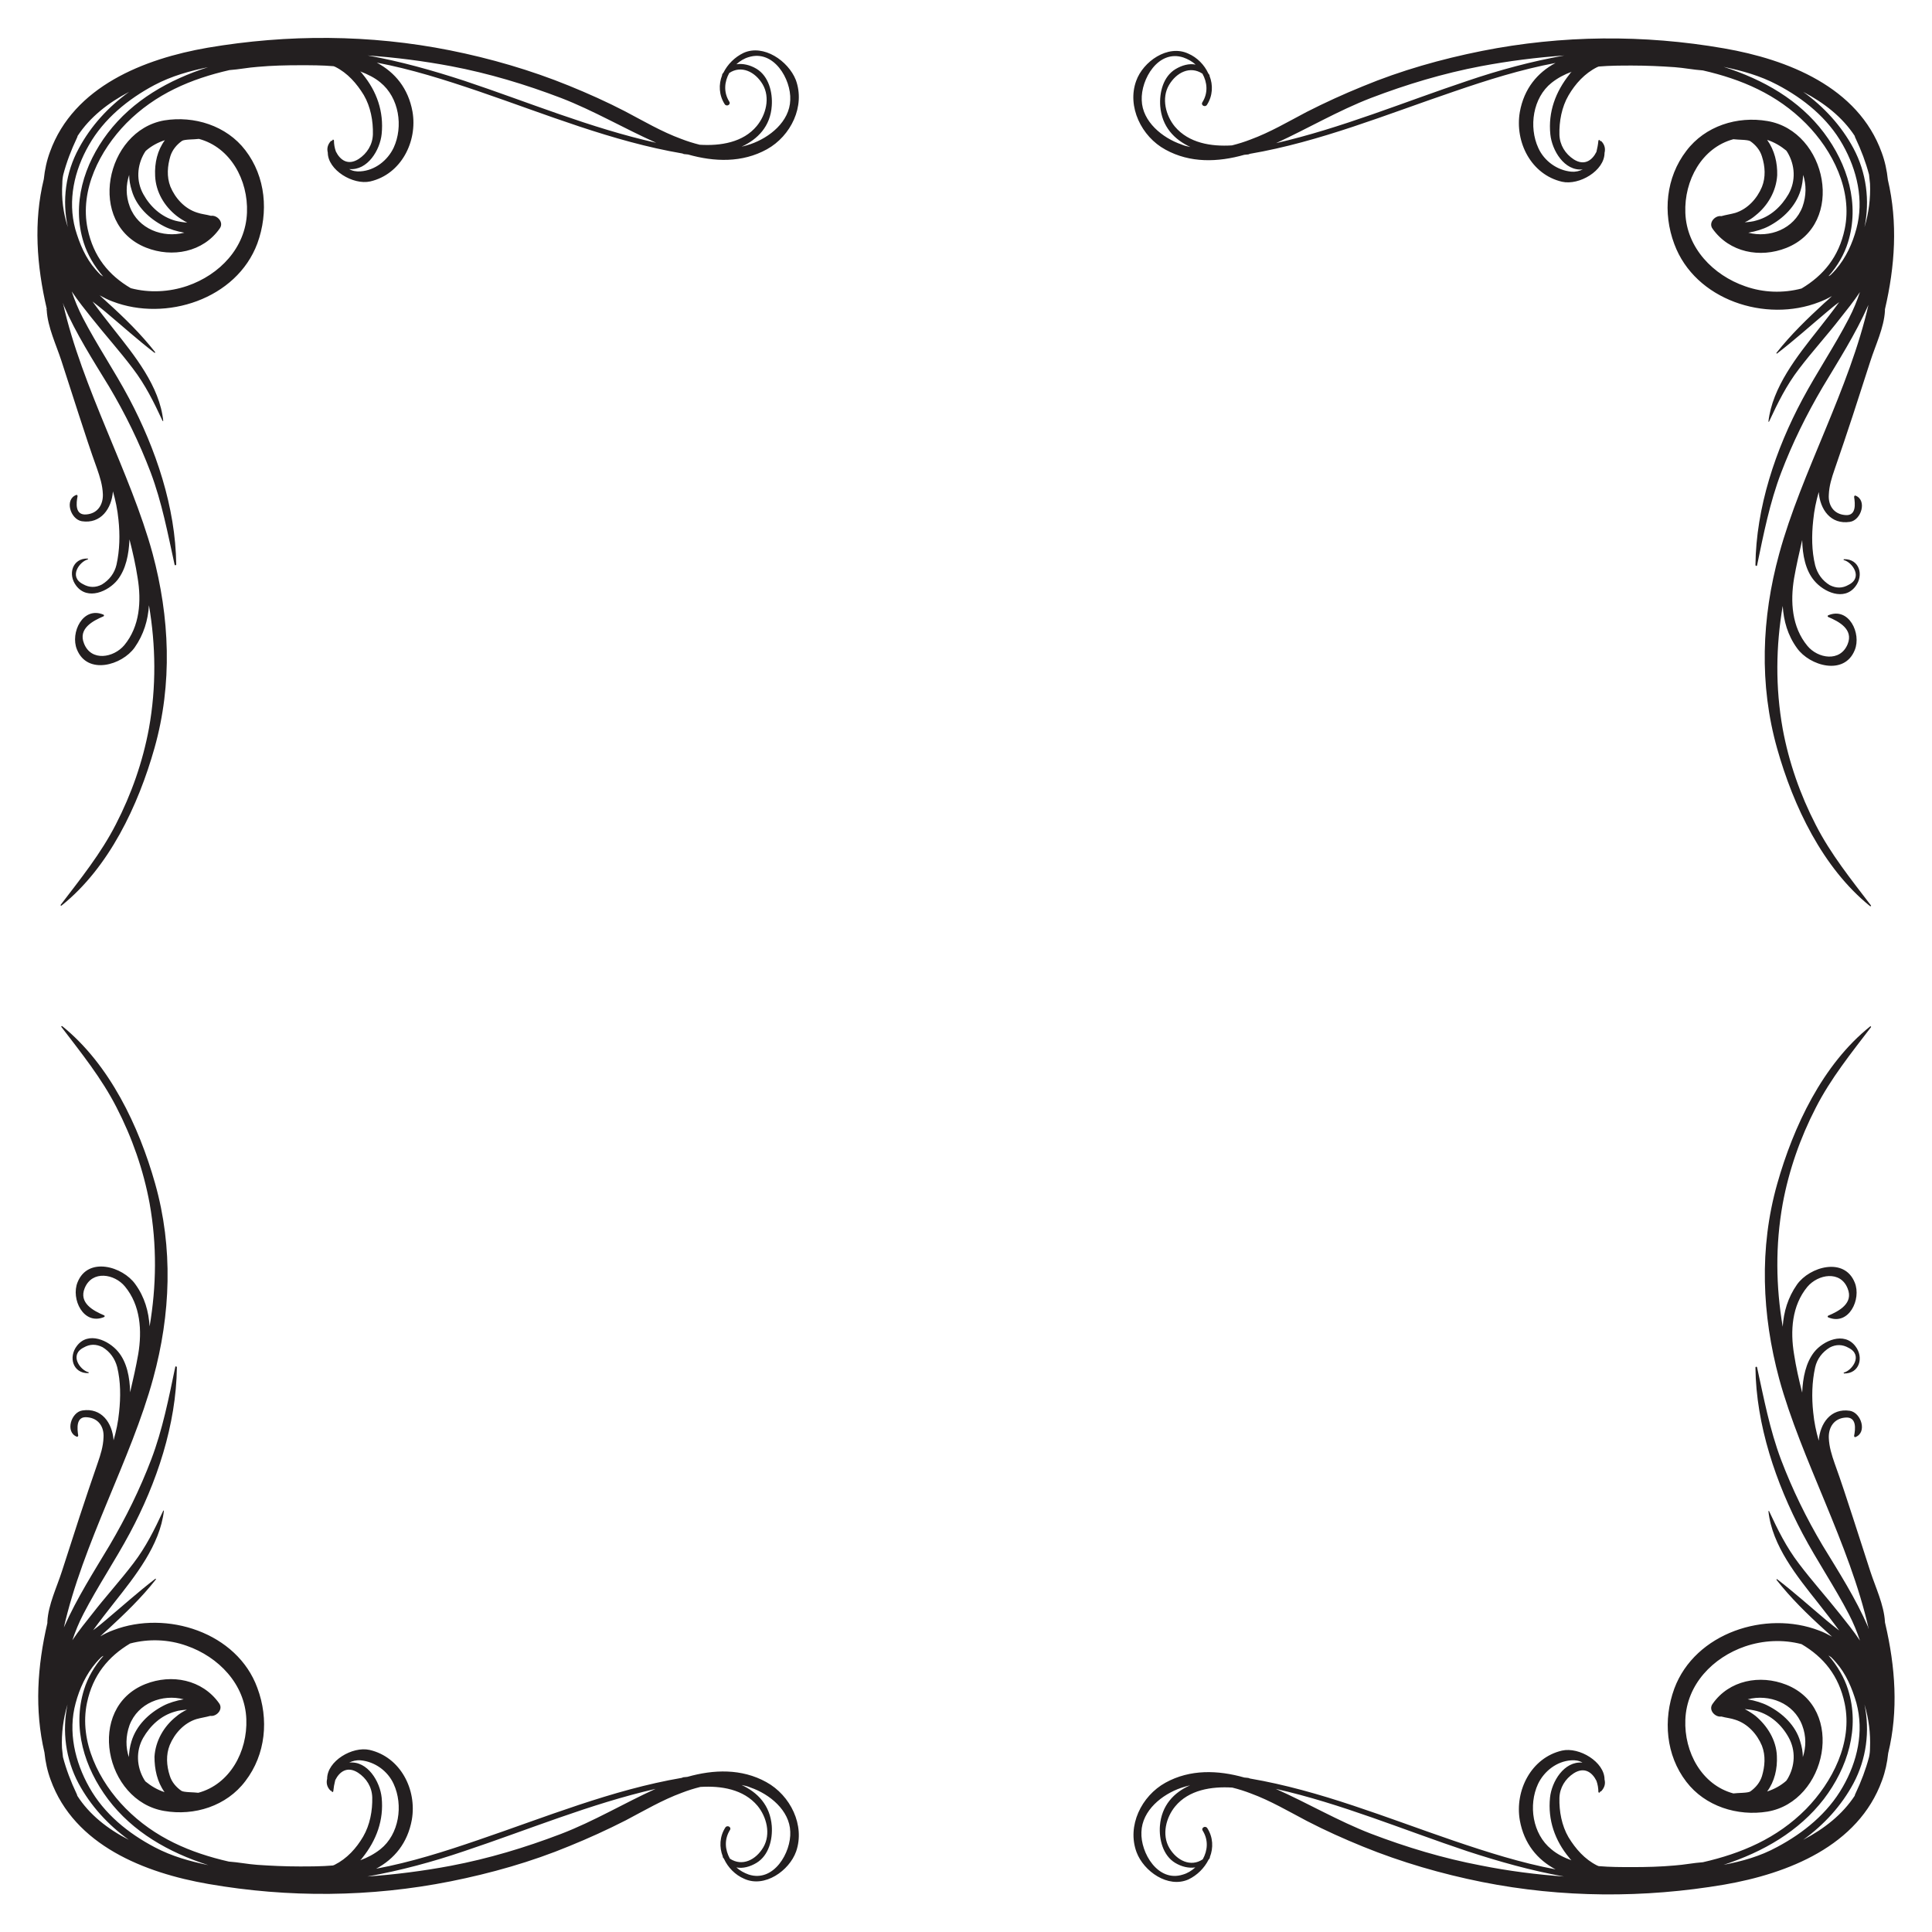 <svg id="Layer_1" xmlns="http://www.w3.org/2000/svg" viewBox="0 0 595.3 595.3"><style>.st0{fill:#231f20}</style><path class="st0" d="M229.1 16.3c-2.7 1.3-4.9 3.5-6.2 6.1-.1.1-.2.2-.3.4-.1.1-.1.3-.1.4-1.1 2.8-1 6.1.8 8.9.6.9 2 .1 1.4-.8-1.8-2.9-1.5-6.1 0-8.8 3.7-2.5 8-.4 10.3 3.5 2.4 4.1 1 9.4-1.8 12.8-4.2 5.1-11.2 6.2-17.6 5.8-2-.5-3.9-1.1-5.7-1.8-6-2.2-11.6-5.5-17.3-8.5-5.6-2.9-11.4-5.5-17.3-7.9-11.8-4.8-24.2-8.4-36.7-10.9-24.6-4.9-49.9-5-74.6-.8-19.6 3.4-41.3 11.9-48.6 32.1-1 2.7-1.6 5.5-1.9 8.4-3.2 13.1-2.2 26.6.9 39.9 0 .1-.1.3 0 .5.3 5.2 2.9 10.6 4.5 15.5 1.8 5.6 3.6 11.1 5.4 16.7 1.8 5.5 3.6 11.1 5.6 16.6.9 2.6 1.7 5.1 1.8 7.9.1 3.2-1.6 5.9-5 6.2-3.7.4-3.2-3.6-2.8-5.6 0-.2-.1-.5-.4-.4-3.7 1.4-1.8 7.5 1.7 8.1 5.9.9 9.2-3.9 9.6-9.2.8 2.8 1.4 5.6 1.7 8.7.5 4.6.4 9.4-.6 13.9-.6 2.6-2.2 4.7-4.5 6.1-1.9 1-3.9 1-5.8-.1-4.6-2.3-1-7 1.4-7.6.2 0 .1-.3 0-.3-4.7-.1-6.2 4.9-3.5 8.4 3.5 4.6 9.9 1.7 12.7-1.8 2.6-3.3 3.5-7.9 3.7-12.5 1 3.9 1.9 7.9 2.5 11.8 1.2 7.2.7 15-4.1 20.8-3.3 3.9-10.2 5.1-12.4-.5-1.9-4.6 2.7-7 6-8.4.2-.1.2-.4 0-.5-6.4-2.7-10.3 5.6-8.2 10.7 3.2 8 13.9 4.9 17.8-.6 2.8-4 4.1-8.4 4.4-13 2.1 12.4 2.3 25.1 0 37.9-1.9 10.3-5.4 20.3-10.2 29.6-4.6 9-10.9 16.8-17 24.8-.1.2.1.4.3.2 14.6-11.7 23.6-30.8 28.6-48.5 5.6-19.8 4.7-40.3-.6-60-6.8-24.9-21.7-50.8-27.6-77.1.1.2.2.4.2.6 3.8 8.8 9 16.9 14 25.1 5 8.4 9.3 17.2 12.8 26.4 3.5 9.3 5.3 18.9 7.4 28.5.1.3.5.2.5-.1-.2-17.6-6.3-35.6-14.5-51.1-4.5-8.5-9.9-16.4-14.3-24.9-1.4-2.7-2.5-5.4-3.4-8.1 2 3 4.2 5.7 6.1 8.1 4.2 5.3 8.7 10.3 12.7 15.6 3.9 5.1 6.5 10.4 9.2 16.2 0 .1.2 0 .2 0-1.1-10.7-8.9-20.2-15.3-28.3-2.2-2.8-4.4-5.6-6.5-8.5 1.4 1.1 2.7 2.1 4 3.2 5 4.2 9.9 8.6 15.1 12.6.1.1.3-.1.2-.2-4.4-5.6-9.4-10.5-14.7-15.3-.8-.7-1.6-1.5-2.4-2.2 1.3.7 2.6 1.4 4 1.9 16.4 6.3 38.2-.7 44.6-17.9 3.5-9.6 2.6-20.5-3.7-28.7-5.8-7.6-15.8-10.7-25-9.2-18.2 3.2-24 31.9-5.6 39.2 8.1 3.2 17.6 1.4 22.7-5.9 1.4-1.9-.8-4.2-2.7-3.9-1.4-.4-2.9-.5-4.3-1-3.8-1.2-6.7-4.4-8.2-8-1.2-3.1-.9-6.4 0-9.4.6-1.9 1.9-3.5 3.6-4.7.8-.5 3.8-.4 5.2-.6 9.7 2.6 15.2 12.7 14.8 22.7-.4 10.9-8.5 19.2-18.4 22.6-5.6 1.9-11.7 2.2-17.4.7-6.8-4-11.5-9.7-13.3-18.3-2.5-12 3.8-24.2 11.9-32.5 9-9.1 20-13.7 31.8-16.4 2.9-.2 5.8-.8 8.7-1 4.4-.4 8.8-.5 13.1-.5 3.3 0 6.8 0 10.3.3.2.1.3.1.5.2 3.8 1.9 6.6 5.1 8.8 8.7 2.1 3.6 2.9 8 2.8 12.1-.1 3.2-1.8 5.9-4.4 7.6-3.3 2.1-5.7.3-7-2.3-.4-1.1-.6-2.3-.6-3.4 0-.2-.3-.4-.4-.2-.1.1-.1.2-.2.3h-.3c-1.1 1.2-1.3 2.4-1 3.6 0 5.4 7.8 10.1 13.1 8.9 9.5-2.2 14.6-12.3 13-21.5-1.3-7.2-5.4-12.1-11-15.1 10.6 2 21 5.3 31.3 8.8 20.8 7.1 41.2 15.5 62.9 19.2.2.1.4.2.7.2.3 0 .7.1 1 .1 8.1 2.3 16.7 2.6 24.3-1.6 7.4-4.1 11.9-13.3 8.9-21.4-2.3-5.8-9.9-11.1-16.1-8.3zM40 63.7c-1.3-3.4-1.2-6.8-.2-9.8 0 1.6.3 3.2.8 4.8 1.4 4.9 5.4 8.7 9.9 11 1.7.9 4 1.6 6.3 2-6.6 1.7-14.2-1.1-16.8-8zm14.4 2.8c.9.7 2 1.4 3.3 2.1-1.2-.1-2.5-.3-3.7-.6-4.3-1.2-7.7-4.3-9.8-8.1-2.3-4.1-2-8.9.3-12.8.1-.2.3-.4.4-.6 1.7-1.5 3.7-2.6 5.9-3.3-2.3 3.1-3.2 7-3 11 .2 4.9 2.8 9.3 6.6 12.3zM20.9 70c-1.4-4.3-2-8.9-1.7-13.4 0-1 .1-1.9.3-2.8 1-3.8 2.4-7.5 4.2-11.3.1-.2.2-.4.2-.6 3.8-5.8 9.4-10.2 15.9-13.6-6.4 4.6-11.8 10.5-15.5 17.4-4.1 7.5-5.2 16.1-3.4 24.3zm12.3-29c-7.3 9.6-11.2 21.9-7.4 33.8 1.1 3.5 3.2 7.2 6 10.4-.3-.2-.5-.3-.8-.5-.5-.5-1-1-1.5-1.6-3.1-3.5-5-8-6.3-12.5-2.4-8.9-.3-18.1 4.2-25.9 4.6-8.1 12.1-14.2 20.2-18.5 5.3-2.8 10.8-4.3 16.5-5.5C52 24.6 40.9 30.9 33.2 41zm84-15.6c5.8 4.7 7.1 13.6 4.1 20.1-1.9 4-5.8 7-10.2 7.3-1.3.1-2.5-.1-3.5-.7 5.7.5 9.5-5.9 10-10.8.7-6.9-1.5-13.2-5.9-18.5-.2-.3-.4-.5-.7-.8 2.3.9 4.4 1.9 6.2 3.4zm25.9-.5c-9.8-3.2-19.7-6-29.8-7.8 8.6.6 17.2 1.7 25.7 3.3 11.6 2.2 22.9 5.6 33.9 9.8 10.1 3.9 19.4 9.4 29.3 13.8-20.2-4.5-39.6-12.6-59.1-19.1zm100.4 5.9c-.2 6.7-6.4 11.6-12.2 13.6-.9.3-1.9.6-2.8.8 5-2.3 8.9-6.3 9.3-12.6.3-4.1-.9-9.1-4.7-11.4-2-1.2-4.2-1.7-6.2-1.4 1.1-1 2.4-1.8 3.8-2.2 7.7-2.4 13.1 6.8 12.8 13.2zm-7.4 518.3c-7.6-4.2-16.2-3.9-24.3-1.6-.3 0-.7.1-1 .1-.3 0-.5.1-.7.2-21.6 3.7-42 12.1-62.9 19.2-10.2 3.5-20.6 6.8-31.3 8.8 5.6-3 9.7-7.9 11-15.1 1.6-9.3-3.5-19.3-13-21.5-5.3-1.2-13.1 3.4-13.1 8.9-.3 1.2-.1 2.5 1 3.6.1.1.2.1.3.1.1.1.1.2.2.3.1.2.4 0 .4-.2.1-1.1.3-2.2.6-3.4 1.3-2.6 3.7-4.4 7-2.3 2.6 1.7 4.3 4.4 4.4 7.6.1 4.1-.7 8.5-2.8 12.1-2.1 3.6-5 6.8-8.8 8.7-.2.1-.3.1-.5.2-3.5.3-7 .3-10.3.3-4.4 0-8.8-.2-13.1-.5-2.8-.2-5.8-.8-8.7-1-11.8-2.7-22.8-7.3-31.8-16.4-8.2-8.3-14.4-20.6-11.9-32.5 1.8-8.6 6.6-14.3 13.3-18.3 5.7-1.5 11.8-1.3 17.4.7 9.8 3.4 18 11.8 18.4 22.6.4 10-5.1 20.1-14.8 22.7-1.4-.2-4.4-.1-5.2-.6-1.6-1.1-3-2.7-3.6-4.7-1-3.1-1.2-6.4 0-9.4 1.5-3.6 4.4-6.8 8.2-8 1.4-.4 2.9-.6 4.3-1 1.9.3 4.1-2 2.7-3.9-5.2-7.3-14.6-9.1-22.7-5.9-18.4 7.3-12.6 36 5.8 39.1 9.3 1.6 19.2-1.5 25-9.2 6.3-8.2 7.3-19.1 3.7-28.7-6.2-17.1-28-24.1-44.4-17.8-1.4.5-2.8 1.2-4 1.9.8-.8 1.6-1.5 2.4-2.2 5.2-4.8 10.3-9.7 14.7-15.3.1-.1 0-.4-.2-.2-5.2 4-10.1 8.4-15.1 12.6-1.3 1.1-2.6 2.2-4 3.2 2.1-2.9 4.3-5.7 6.5-8.5 6.4-8.1 14.1-17.7 15.3-28.3 0-.1-.1-.1-.2 0-2.7 5.8-5.3 11.1-9.2 16.2-4.1 5.4-8.6 10.3-12.7 15.6-1.9 2.4-4.1 5.1-6.1 8.1.9-2.7 2-5.4 3.4-8.1 4.4-8.5 9.8-16.5 14.3-24.9 8.3-15.5 14.3-33.4 14.5-51.1 0-.3-.5-.4-.5-.1-2 9.6-3.9 19.3-7.4 28.5-3.5 9.2-7.8 17.9-12.8 26.4-4.9 8.2-10.1 16.3-14 25.1-.1.2-.2.4-.2.6 5.9-26.3 20.8-52.1 27.6-77.1 5.4-19.7 6.2-40.2.6-60-5-17.7-14-36.7-28.6-48.5-.2-.1-.4 0-.3.2 6.1 8 12.4 15.8 17 24.8 4.8 9.3 8.3 19.3 10.2 29.6 2.3 12.9 2.1 25.5 0 37.9-.3-4.6-1.5-9-4.4-13-3.9-5.5-14.6-8.6-17.8-.6-2.1 5.1 1.8 13.4 8.2 10.7.2-.1.2-.4 0-.5-3.3-1.4-7.9-3.8-6-8.4 2.3-5.6 9.2-4.4 12.4-.5 4.8 5.8 5.3 13.6 4.1 20.8-.7 4-1.6 7.9-2.5 11.8-.1-4.6-1-9.3-3.7-12.5-2.9-3.5-9.2-6.4-12.7-1.8-2.7 3.5-1.2 8.5 3.5 8.4.2 0 .2-.3 0-.3-2.4-.6-6-5.3-1.4-7.6 1.9-1.1 3.8-1.1 5.8-.1 2.3 1.4 3.8 3.5 4.5 6.1 1.1 4.5 1.1 9.3.6 13.9-.3 3.1-.9 5.9-1.7 8.7-.4-5.4-3.7-10.1-9.6-9.2-3.5.5-5.4 6.7-1.7 8.1.2.1.4-.2.4-.4-.3-2-.8-6 2.8-5.6 3.5.3 5.2 3 5 6.2-.1 2.8-.9 5.3-1.8 7.9-1.9 5.5-3.8 11.1-5.6 16.6-1.8 5.5-3.6 11.1-5.4 16.7-1.6 5-4.2 10.3-4.5 15.5v.5c-3.1 13.3-4 26.7-.9 39.9.3 2.9.9 5.7 1.9 8.4 7.3 20.2 29 28.7 48.6 32.1 24.7 4.3 50 4.1 74.6-.8 12.5-2.5 24.9-6 36.7-10.9 5.9-2.4 11.6-5 17.3-7.9 5.7-3 11.3-6.3 17.3-8.5 1.8-.7 3.7-1.3 5.7-1.8 6.4-.4 13.3.7 17.6 5.8 2.8 3.4 4.2 8.7 1.8 12.8-2.3 3.9-6.5 6-10.3 3.5-1.5-2.7-1.8-5.9 0-8.8.6-.9-.8-1.7-1.4-.8-1.8 2.8-1.9 6.1-.8 8.9 0 .1 0 .3.1.4.1.1.2.2.3.4 1.2 2.6 3.4 4.9 6.2 6.1 6.3 2.9 13.9-2.5 16-8.4 2.8-8-1.7-17.3-9.2-21.4zM40.5 536.6c-.5 1.6-.7 3.2-.8 4.8-1-3-1-6.4.2-9.8 2.6-6.9 10.2-9.7 16.7-8-2.3.4-4.6 1.1-6.3 2-4.4 2.3-8.3 6-9.8 11zm10.2 15.6c-2.2-.7-4.2-1.9-5.9-3.3-.1-.2-.3-.4-.4-.6-2.3-3.9-2.6-8.7-.3-12.8 2.2-3.8 5.5-6.9 9.8-8.1 1.2-.4 2.5-.5 3.7-.6-1.3.6-2.5 1.4-3.3 2.1-3.8 3-6.4 7.5-6.7 12.4 0 3.8.8 7.7 3.1 10.9zm-26.9 1.1c0-.2-.1-.4-.2-.6-1.8-3.8-3.2-7.5-4.2-11.3-.1-.9-.2-1.9-.3-2.8-.2-4.5.4-9.1 1.7-13.4-1.7 8.2-.6 16.8 3.4 24.3 3.7 6.9 9.1 12.8 15.5 17.4-6.5-3.3-12.2-7.8-15.9-13.6zm23.9 15.9c-8.2-4.3-15.6-10.3-20.2-18.5-4.4-7.8-6.6-17.1-4.2-25.9 1.2-4.5 3.2-8.9 6.3-12.5.5-.6 1-1.1 1.5-1.6.2-.2.5-.4.8-.5-2.8 3.1-4.9 6.8-6 10.4-3.7 11.8.1 24.1 7.4 33.8 7.6 10.1 18.7 16.4 30.9 20.3-5.7-1.2-11.2-2.7-16.5-5.5zm64 3.2c4.3-5.4 6.6-11.6 5.9-18.5-.5-4.9-4.3-11.4-10-10.8 1-.5 2.2-.8 3.5-.7 4.4.4 8.4 3.3 10.2 7.3 3 6.5 1.7 15.5-4.1 20.1-1.9 1.5-4 2.6-6.2 3.4.3-.3.5-.5.7-.8zm61.1-7.3c-11 4.2-22.3 7.6-33.9 9.8-8.5 1.6-17.1 2.7-25.7 3.3 10.1-1.8 20.1-4.5 29.8-7.8 19.5-6.5 38.9-14.6 59-19.2-9.7 4.4-19 10-29.2 13.9zm57.9 12.5c-1.4-.5-2.7-1.2-3.8-2.2 2 .4 4.2-.2 6.2-1.4 3.8-2.3 5-7.2 4.7-11.4-.5-6.3-4.3-10.3-9.3-12.6 1 .2 1.9.4 2.8.8 5.8 2 12 7 12.2 13.6.3 6.4-5.1 15.7-12.8 13.2zM359.1 46.1c7.6 4.2 16.2 3.9 24.3 1.6.3 0 .7-.1 1-.1.3 0 .5-.1.7-.2 21.6-3.7 42-12.1 62.9-19.2 10.2-3.5 20.6-6.8 31.3-8.8-5.6 3-9.7 7.9-11 15.1-1.6 9.3 3.5 19.3 13 21.5 5.3 1.2 13.1-3.4 13.1-8.9.3-1.2.1-2.5-1-3.6-.1-.1-.2-.1-.3 0-.1-.1-.1-.2-.2-.3-.1-.2-.4 0-.4.2-.1 1.1-.3 2.2-.6 3.4-1.3 2.6-3.7 4.4-7 2.3-2.6-1.7-4.3-4.4-4.4-7.6-.1-4.1.7-8.5 2.8-12.1 2.1-3.6 5-6.8 8.8-8.7.2-.1.3-.1.5-.2 3.5-.3 7-.3 10.3-.3 4.4 0 8.8.2 13.1.5 2.8.2 5.8.8 8.7 1 11.8 2.7 22.8 7.3 31.8 16.4 8.2 8.3 14.4 20.6 11.9 32.5-1.8 8.6-6.6 14.3-13.3 18.3-5.7 1.5-11.8 1.3-17.4-.7-9.8-3.4-18-11.8-18.4-22.6-.4-10 5.1-20.1 14.8-22.7 1.4.2 4.4.1 5.2.6 1.6 1.1 3 2.7 3.6 4.7 1 3.1 1.2 6.4 0 9.4-1.5 3.6-4.4 6.8-8.2 8-1.4.4-2.9.6-4.3 1-1.9-.3-4.1 2-2.7 3.9 5.2 7.3 14.6 9.1 22.7 5.9 18.4-7.3 12.6-36-5.8-39.1-9.3-1.6-19.2 1.5-25 9.2-6.3 8.2-7.3 19.1-3.7 28.7 6.4 17.3 28.2 24.3 44.6 17.9 1.4-.5 2.8-1.2 4-1.9-.8.8-1.6 1.5-2.4 2.2-5.2 4.8-10.3 9.7-14.7 15.3-.1.1 0 .4.2.2 5.2-4 10.1-8.4 15.1-12.6 1.3-1.1 2.6-2.2 4-3.2-2.1 2.9-4.3 5.7-6.5 8.5-6.4 8.1-14.1 17.7-15.3 28.3 0 .1.1.1.2 0 2.7-5.8 5.3-11.1 9.2-16.2 4.1-5.4 8.6-10.3 12.7-15.6 1.9-2.4 4.1-5.1 6.1-8.1-.9 2.7-2 5.4-3.4 8.1-4.4 8.5-9.8 16.5-14.3 24.9-8.3 15.5-14.3 33.4-14.5 51.1 0 .3.5.4.5.1 2-9.6 3.9-19.3 7.4-28.5 3.5-9.2 7.8-17.9 12.8-26.4 4.9-8.2 10.1-16.3 14-25.1.1-.2.2-.4.2-.6-5.9 26.3-20.8 52.1-27.6 77.1-5.4 19.7-6.2 40.2-.6 60 5 17.7 14 36.7 28.6 48.5.2.1.4 0 .3-.2-6.1-8-12.4-15.8-17-24.8-4.8-9.3-8.3-19.3-10.2-29.6-2.3-12.9-2.1-25.5 0-37.9.3 4.6 1.5 9 4.4 13 3.9 5.5 14.6 8.6 17.8.6 2.1-5.1-1.8-13.4-8.2-10.7-.2.1-.2.4 0 .5 3.3 1.4 7.9 3.8 6 8.4-2.3 5.6-9.2 4.4-12.4.5-4.8-5.8-5.3-13.6-4.1-20.8.7-4 1.6-7.9 2.5-11.8.1 4.6 1 9.3 3.7 12.5 2.9 3.5 9.2 6.4 12.7 1.8 2.7-3.5 1.2-8.5-3.5-8.4-.2 0-.2.3 0 .3 2.4.6 6 5.3 1.4 7.6-1.9 1.1-3.8 1.1-5.8.1-2.3-1.4-3.8-3.5-4.5-6.1-1.1-4.5-1.1-9.3-.6-13.9.3-3.1.9-5.9 1.7-8.7.4 5.4 3.7 10.1 9.6 9.2 3.5-.5 5.4-6.7 1.7-8.1-.2-.1-.4.2-.4.4.3 2 .8 6-2.8 5.6-3.5-.3-5.2-3-5-6.2.1-2.8.9-5.3 1.8-7.9 1.9-5.5 3.8-11.1 5.6-16.6 1.8-5.5 3.6-11.1 5.4-16.7 1.6-5 4.2-10.3 4.5-15.5v-.5c3.1-13.3 4-26.7.9-39.9-.3-2.9-.9-5.7-1.9-8.4-7.3-20.2-29-28.7-48.6-32.1-24.7-4.3-50-4.1-74.6.8-12.5 2.5-24.9 6-36.7 10.9-5.9 2.4-11.6 5-17.3 7.9-5.7 3-11.3 6.3-17.3 8.5-1.8.7-3.7 1.3-5.7 1.8-6.4.4-13.3-.7-17.6-5.8-2.8-3.4-4.2-8.7-1.8-12.8 2.3-3.9 6.5-6 10.3-3.5 1.5 2.7 1.8 5.9 0 8.8-.6.9.8 1.7 1.4.8 1.8-2.8 1.9-6.1.8-8.9 0-.1 0-.3-.1-.4-.1-.1-.2-.2-.3-.4-1.2-2.6-3.4-4.9-6.2-6.1-6.3-2.9-13.9 2.5-16 8.4-2.9 7.9 1.6 17.2 9 21.2zm195.7 12.6c.5-1.6.7-3.2.8-4.8 1 3 1 6.4-.2 9.8-2.6 6.9-10.2 9.7-16.7 8 2.3-.4 4.6-1.1 6.3-2 4.4-2.3 8.3-6.1 9.8-11zm-10.3-15.6c2.2.7 4.2 1.9 5.9 3.3.1.2.3.4.4.6 2.3 3.9 2.6 8.7.3 12.8-2.2 3.8-5.5 6.9-9.8 8.1-1.2.4-2.5.5-3.7.6 1.3-.6 2.5-1.4 3.3-2.1 3.8-3 6.4-7.5 6.7-12.4.1-3.8-.8-7.7-3.1-10.9zm27-1.2c0 .2.1.4.2.6 1.8 3.8 3.2 7.5 4.2 11.3.1.9.2 1.9.3 2.8.2 4.5-.4 9.1-1.7 13.4 1.7-8.2.6-16.8-3.4-24.3-3.7-6.9-9.1-12.8-15.5-17.4 6.5 3.4 12.1 7.8 15.9 13.6zm-23.9-15.8c8.2 4.3 15.6 10.3 20.2 18.5 4.4 7.8 6.6 17.1 4.2 25.9-1.2 4.5-3.2 8.9-6.3 12.5-.5.6-1 1.1-1.5 1.6-.2.2-.5.4-.8.5 2.8-3.1 4.9-6.8 6-10.4 3.7-11.8-.1-24.1-7.4-33.8-7.6-10.1-18.7-16.4-30.9-20.3 5.7 1.2 11.2 2.7 16.5 5.5zm-64-3.2c-4.3 5.4-6.6 11.6-5.9 18.5.5 4.9 4.3 11.4 10 10.8-1 .5-2.2.8-3.5.7-4.4-.4-8.4-3.3-10.2-7.3-3-6.5-1.7-15.5 4.1-20.1 1.9-1.5 4-2.6 6.2-3.4-.3.2-.5.5-.7.8zm-61.2 7.3c11-4.2 22.3-7.6 33.9-9.8 8.5-1.6 17.1-2.7 25.7-3.3-10.1 1.8-20.1 4.5-29.8 7.8-19.5 6.5-38.9 14.6-59 19.2 9.8-4.5 19.1-10 29.2-13.9zm-57.8-12.5c1.4.5 2.7 1.2 3.8 2.2-2-.4-4.2.2-6.2 1.4-3.8 2.3-5 7.2-4.7 11.4.5 6.3 4.3 10.3 9.3 12.6-1-.2-1.9-.4-2.8-.8-5.8-2-12-7-12.2-13.6-.3-6.5 5.1-15.7 12.8-13.2zm216.2 482c-.3-5.2-2.9-10.6-4.5-15.5-1.8-5.6-3.6-11.1-5.4-16.7-1.8-5.5-3.6-11.1-5.6-16.6-.9-2.6-1.7-5.1-1.8-7.9-.1-3.2 1.6-5.9 5-6.2 3.7-.4 3.2 3.6 2.8 5.6 0 .2.1.5.4.4 3.7-1.4 1.8-7.5-1.7-8.1-5.9-.9-9.2 3.9-9.6 9.2-.8-2.8-1.4-5.6-1.7-8.7-.5-4.6-.4-9.4.6-13.9.6-2.6 2.2-4.7 4.5-6.1 1.9-1 3.9-1 5.8.1 4.6 2.3 1 7-1.4 7.6-.2 0-.1.3 0 .3 4.7.1 6.2-4.9 3.5-8.4-3.5-4.6-9.9-1.7-12.7 1.8-2.6 3.3-3.5 7.9-3.7 12.5-1-3.9-1.9-7.9-2.5-11.8-1.2-7.2-.7-15 4.1-20.8 3.3-3.9 10.2-5.1 12.4.5 1.9 4.6-2.7 7-6 8.4-.2.1-.2.4 0 .5 6.4 2.7 10.3-5.6 8.2-10.7-3.2-8-13.9-4.9-17.8.6-2.8 4-4.1 8.4-4.4 13-2.1-12.4-2.3-25.1 0-37.9 1.9-10.3 5.4-20.3 10.2-29.6 4.6-9 10.9-16.8 17-24.8.1-.2-.1-.4-.3-.2-14.6 11.7-23.6 30.8-28.6 48.5-5.6 19.8-4.7 40.3.6 60 6.8 24.9 21.7 50.8 27.6 77.1-.1-.2-.2-.4-.2-.6-3.8-8.8-9-16.9-14-25.1-5-8.4-9.3-17.2-12.8-26.4-3.5-9.3-5.3-18.9-7.4-28.5-.1-.3-.5-.2-.5.1.2 17.6 6.3 35.6 14.5 51.1 4.5 8.5 9.9 16.4 14.3 24.9 1.4 2.7 2.5 5.4 3.4 8.1-2-3-4.2-5.7-6.1-8.1-4.2-5.3-8.7-10.3-12.7-15.6-3.9-5.1-6.5-10.4-9.2-16.2 0-.1-.2 0-.2 0 1.1 10.7 8.9 20.2 15.3 28.3 2.2 2.8 4.4 5.6 6.5 8.5-1.4-1.1-2.7-2.1-4-3.2-5-4.2-9.9-8.6-15.1-12.6-.1-.1-.3.1-.2.2 4.4 5.6 9.4 10.5 14.7 15.3.8.7 1.6 1.5 2.4 2.2-1.3-.7-2.6-1.4-4-1.9-16.4-6.3-38.2.7-44.6 17.9-3.5 9.6-2.6 20.5 3.7 28.7 5.8 7.6 15.8 10.7 25 9.2 18.3-3.1 24.2-31.8 5.8-39.1-8.1-3.2-17.6-1.4-22.7 5.9-1.4 1.9.8 4.2 2.7 3.9 1.4.4 2.9.5 4.3 1 3.8 1.2 6.7 4.4 8.2 8 1.2 3.1.9 6.4 0 9.4-.6 1.9-1.9 3.5-3.6 4.7-.8.5-3.8.4-5.2.6-9.7-2.6-15.2-12.7-14.8-22.7.4-10.9 8.5-19.2 18.4-22.6 5.6-1.9 11.7-2.2 17.4-.7 6.8 4 11.5 9.7 13.3 18.3 2.5 12-3.8 24.2-11.9 32.5-9 9.1-20 13.7-31.8 16.4-2.9.2-5.8.8-8.7 1-4.4.4-8.8.5-13.1.5-3.3 0-6.8 0-10.3-.3-.2-.1-.3-.1-.5-.2-3.8-1.9-6.6-5.1-8.8-8.7-2.1-3.6-2.9-8-2.8-12.1.1-3.2 1.8-5.9 4.4-7.6 3.3-2.1 5.7-.3 7 2.3.4 1.1.6 2.3.6 3.4 0 .2.3.4.4.2.1-.1.1-.2.2-.3.1 0 .2 0 .3-.1 1.1-1.2 1.3-2.4 1-3.6 0-5.4-7.8-10.1-13.1-8.9-9.5 2.2-14.6 12.3-13 21.5 1.3 7.2 5.4 12.1 11 15.1-10.6-2-21-5.3-31.3-8.8-20.8-7.1-41.2-15.5-62.9-19.2-.2-.1-.4-.2-.7-.2-.3 0-.7-.1-1-.1-8.1-2.3-16.7-2.6-24.3 1.6-7.4 4.1-11.9 13.3-8.9 21.4 2.2 5.9 9.7 11.2 16 8.4 2.7-1.3 4.9-3.5 6.2-6.1.1-.1.2-.2.3-.4.1-.1.1-.3.1-.4 1.1-2.8 1-6.1-.8-8.9-.6-.9-2-.1-1.4.8 1.8 2.9 1.5 6.1 0 8.8-3.7 2.5-8 .4-10.3-3.5-2.4-4.1-1-9.4 1.8-12.8 4.2-5.1 11.2-6.2 17.6-5.8 2 .5 3.9 1.1 5.7 1.8 6 2.2 11.6 5.5 17.3 8.5 5.6 2.9 11.4 5.5 17.3 7.9 11.8 4.8 24.2 8.4 36.7 10.9 24.6 4.9 49.9 5 74.6.8 19.6-3.4 41.3-11.9 48.6-32.1 1-2.7 1.6-5.5 1.9-8.4 3.2-13.1 2.2-26.6-.9-39.9-.1-.3-.1-.5-.1-.6zm-25.5 31.9c1.3 3.4 1.2 6.8.2 9.8 0-1.6-.3-3.2-.8-4.8-1.4-4.9-5.4-8.7-9.9-11-1.7-.9-4-1.6-6.3-2 6.6-1.7 14.2 1.1 16.8 8zm-14.4-2.9c-.9-.7-2-1.4-3.3-2.1 1.2.1 2.5.3 3.7.6 4.3 1.2 7.7 4.3 9.8 8.1 2.3 4.1 2 8.9-.3 12.8-.1.2-.3.4-.4.6-1.7 1.5-3.7 2.6-5.9 3.3 2.3-3.1 3.2-7 3-11-.2-4.8-2.9-9.2-6.6-12.3zm-183.5 33.9c-.3 4.1.9 9.1 4.7 11.4 2 1.2 4.2 1.7 6.2 1.4-1.1 1-2.4 1.8-3.8 2.2-7.7 2.5-13.1-6.7-12.8-13.1.2-6.7 6.4-11.6 12.2-13.6.9-.3 1.9-.6 2.8-.8-5 2.2-8.8 6.2-9.3 12.5zm98.9 12.2c-11.6-2.2-22.9-5.6-33.9-9.8-10.1-3.9-19.4-9.4-29.3-13.8 20.1 4.5 39.5 12.7 59 19.2 9.8 3.2 19.7 6 29.8 7.8-8.5-.6-17.1-1.7-25.6-3.4zm21.7-5c-5.8-4.7-7.1-13.6-4.1-20.1 1.9-4 5.8-7 10.2-7.3 1.3-.1 2.5.1 3.5.7-5.7-.5-9.5 5.9-10 10.8-.7 6.9 1.5 13.2 5.9 18.5.2.3.4.5.7.8-2.2-.8-4.3-1.8-6.2-3.4zm53.1 4.8c12.2-4 23.2-10.3 30.9-20.3 7.3-9.6 11.2-21.9 7.4-33.8-1.1-3.5-3.2-7.2-6-10.4.3.2.5.3.8.5.5.5 1 1 1.5 1.6 3.1 3.5 5 8 6.3 12.5 2.4 8.9.3 18.1-4.2 25.9-4.6 8.1-12.1 14.2-20.2 18.5-5.3 2.9-10.8 4.4-16.5 5.5zm45.1-36c0 1-.1 1.9-.3 2.8-1 3.8-2.4 7.5-4.2 11.3-.1.2-.2.4-.2.6-3.8 5.8-9.4 10.2-15.9 13.6 6.4-4.6 11.8-10.5 15.5-17.4 4-7.5 5.1-16.1 3.4-24.3 1.3 4.3 1.9 8.9 1.7 13.4z"/></svg>